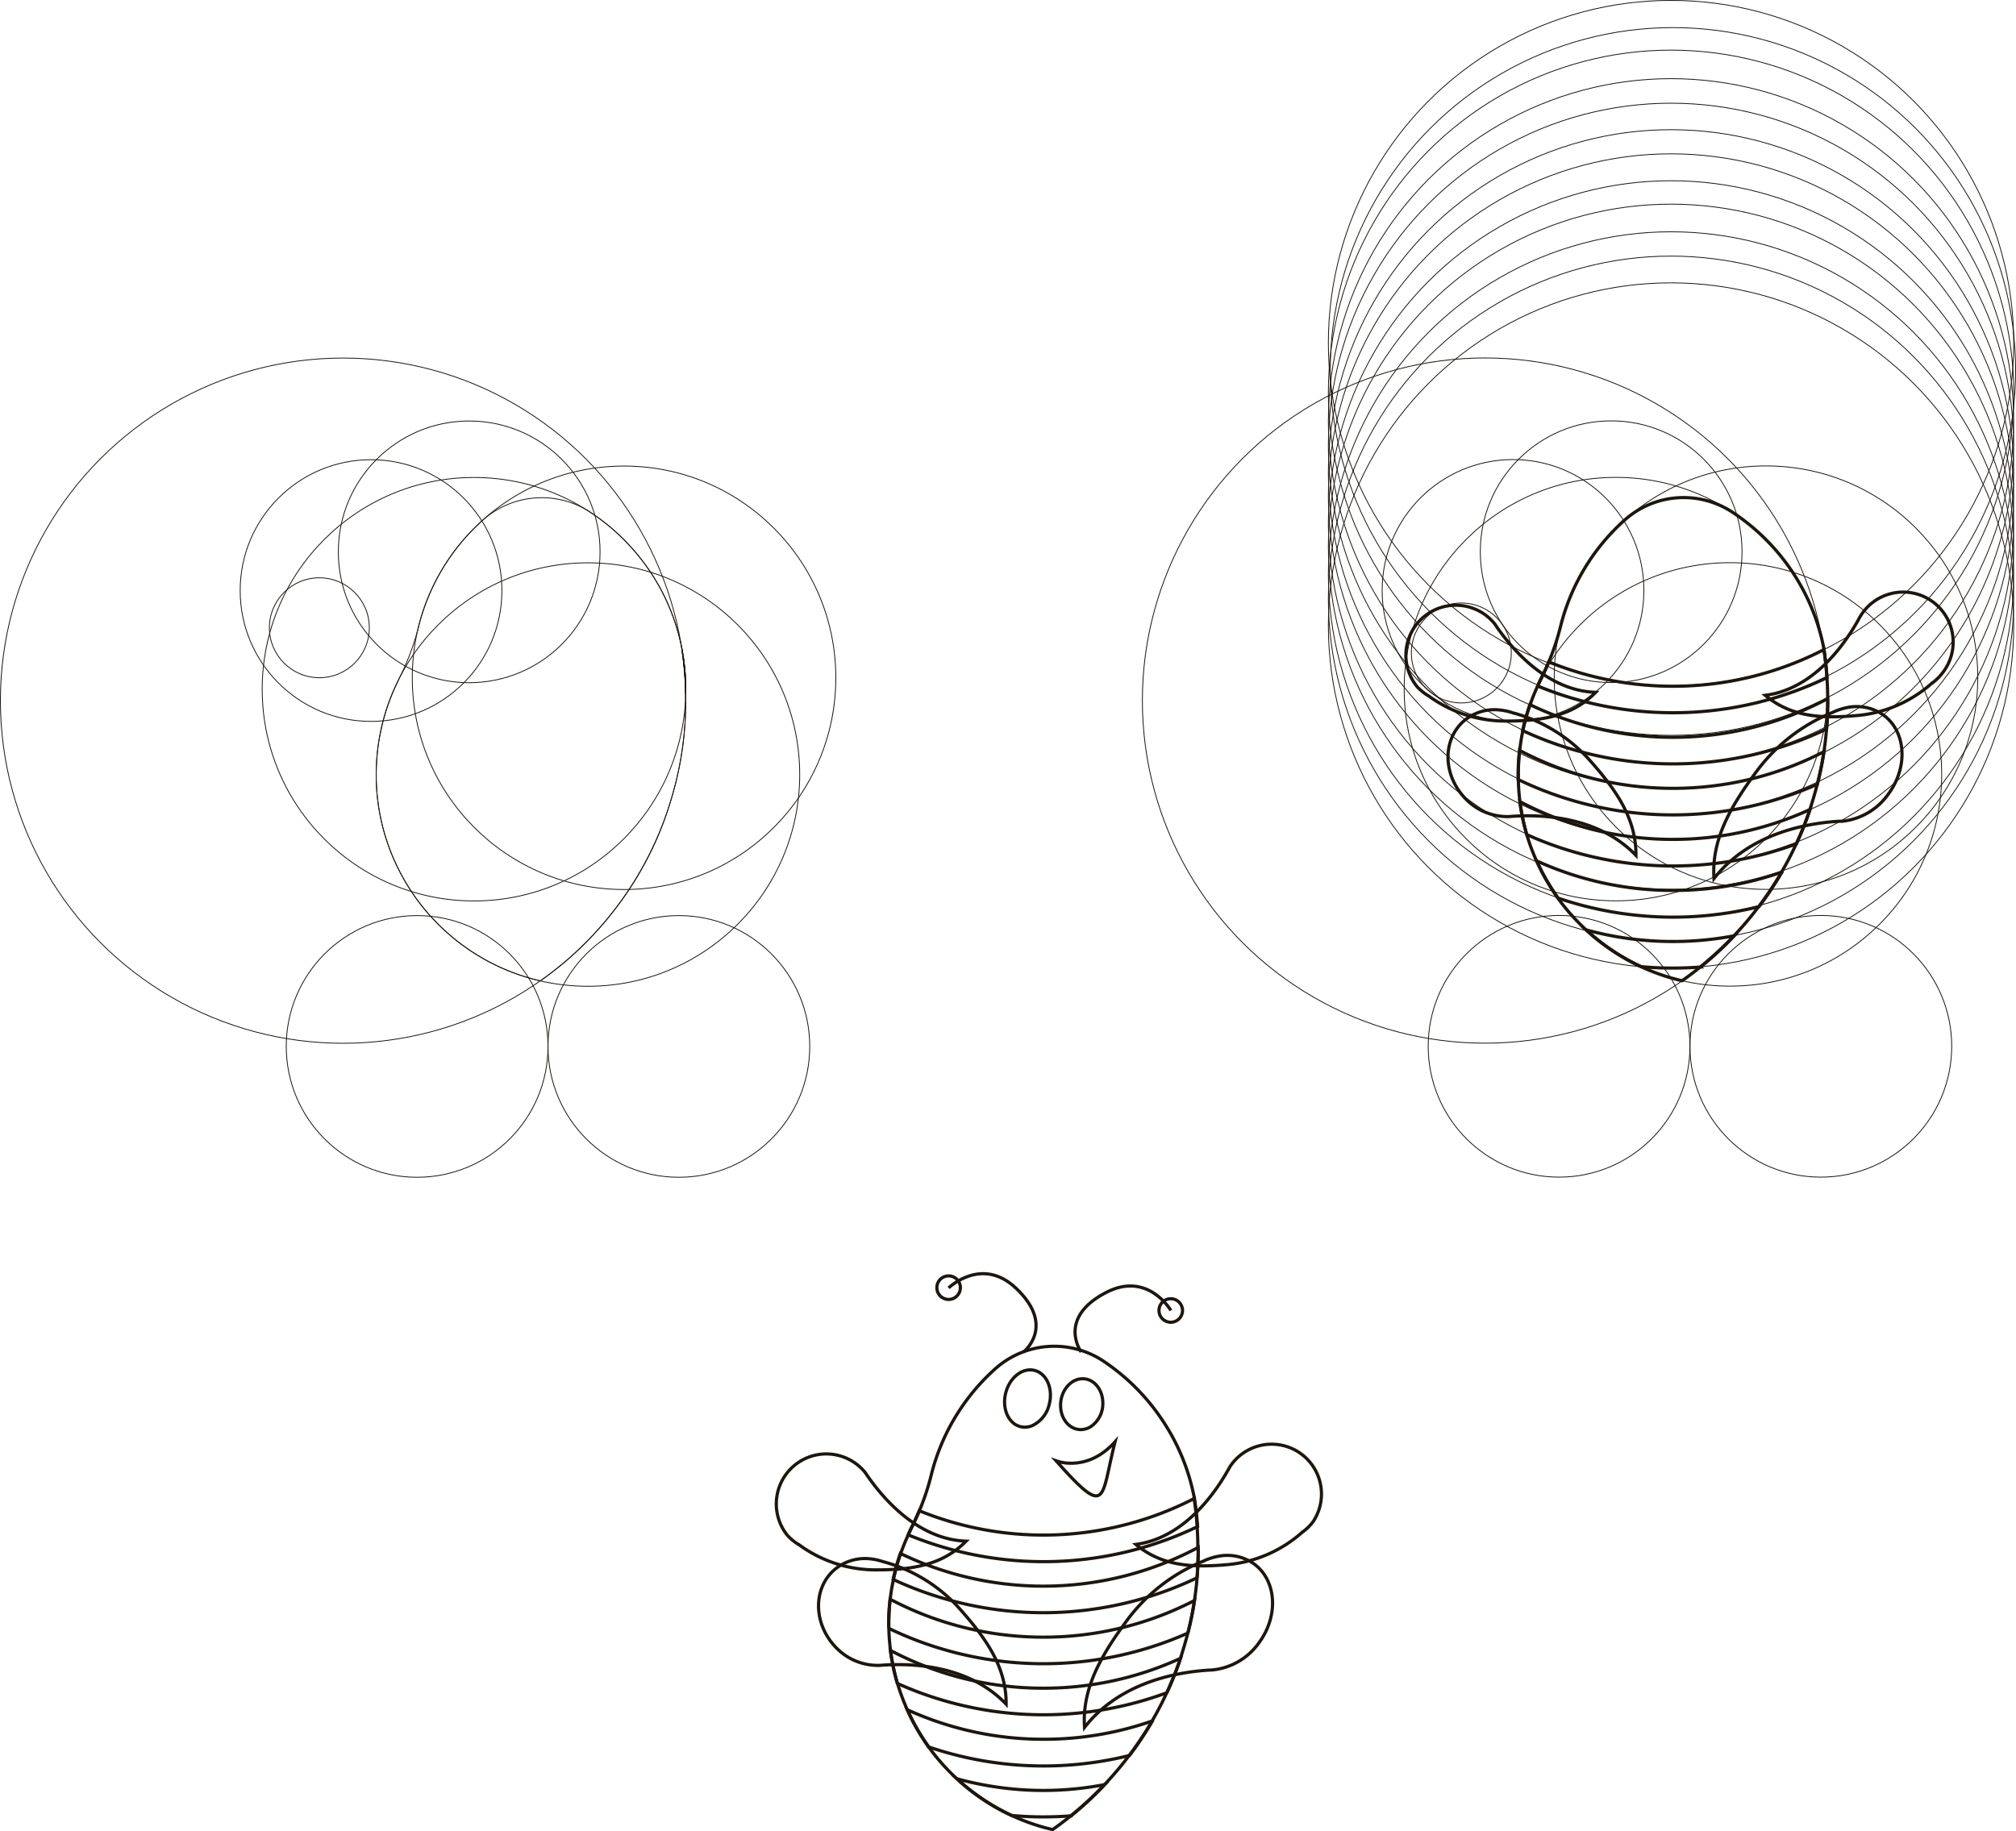 <svg xmlns="http://www.w3.org/2000/svg" viewBox="0 0 606.79 551.29"><g id="bd85f849-d033-4eef-8175-838ad172aead" data-name="Warstwa 2"><g id="b726467c-d01b-4284-a1e3-be6e4257e35c" data-name="Warstwa 1"><path d="M260.89,444c-.15-.24-.31-.48-.48-.71A15,15,0,1,0,237,462.2s0,0,0,0a15.27,15.27,0,0,0,3.27,2.71l.07,0a39.08,39.08,0,0,0,23.36,7.69c10.95,0,19.95-1.43,27.1-8.65C278.06,463.52,267.73,453.9,260.89,444Z" fill="none" stroke="#1d160f" stroke-miterlimit="10" stroke-width="0.96"/><path d="M265.67,501.28c-.29,0-.59.06-.88.07A17.53,17.53,0,0,1,251,495.29c-6.18-7-6.17-17.08,0-22.6a14.19,14.19,0,0,1,10.45-3.46h0a17.25,17.25,0,0,1,4.46.94l.08,0a47.34,47.34,0,0,1,23.13,14.44c8.16,9.17,13.79,17.65,13.72,28.43C293,502.69,278.14,500.44,265.67,501.28Z" fill="none" stroke="#1d160f" stroke-miterlimit="10" stroke-width="0.96"/><path d="M369.82,442.22q.19-.39.42-.75a15,15,0,1,1,25,16.6l0,0a14.75,14.75,0,0,1-3,3l-.06,0A39.11,39.11,0,0,1,369.66,471c-10.9,1-20,.45-27.79-6.07C354.56,463.23,363.94,452.68,369.82,442.22Z" fill="none" stroke="#1d160f" stroke-miterlimit="10" stroke-width="0.96"/><path d="M364.13,502.76c.3,0,.61,0,.92-.05a19.51,19.51,0,0,0,13.89-8.18c6-8.13,5.29-18.75-1.49-23.73a13.93,13.93,0,0,0-11-2.25h0a18.15,18.15,0,0,0-4.56,1.57l-.08,0a53.78,53.78,0,0,0-23,18.23c-7.85,10.7-13.14,20.35-12.38,31.67C335.9,507.86,351.17,503.53,364.13,502.76Z" fill="none" stroke="#1d160f" stroke-miterlimit="10" stroke-width="0.96"/><path d="M360.66,466.43c0,2.88-.12,5.74-.35,8.56q-.29,3.43-.79,6.81a99.74,99.74,0,0,1-2,9.82q-1,3.86-2.22,7.59a98.13,98.13,0,0,1-4.12,10.37c-1.32,2.89-2.79,5.7-4.37,8.43-1,1.78-2.12,3.53-3.25,5.24s-2.39,3.5-3.67,5.18a98.76,98.76,0,0,1-7.43,8.8,101.82,101.82,0,0,1-10.16,9.42c-1.77,1.43-3.6,2.81-5.47,4.13-1.19-.28-2.36-.58-3.52-.92A63.6,63.6,0,0,1,288,535.47c-1.43-1.31-2.8-2.7-4.11-4.15a62.52,62.52,0,0,1-4.42-5.47c-.46-.65-.91-1.3-1.35-2a64.14,64.14,0,0,1-8-17.11,63.69,63.69,0,0,1-2.59-16.59c0-.51,0-1,0-1.53a61.87,61.87,0,0,1,.42-7.24c.22-2,.54-4,1-5.95a62.34,62.34,0,0,1,2.18-7.82c.67-1.91,1.42-3.78,2.27-5.6.33-.73.68-1.46,1-2.18.84-1.66,1.63-3.36,2.34-5.08a72.9,72.9,0,0,0,3.54-10.67,63.62,63.62,0,0,1,19.17-31.92,26.68,26.68,0,0,1,32.71-2.38A64,64,0,0,1,350,427.75a63.11,63.11,0,0,1,9.41,22.87.18.18,0,0,1,0,.1c0,.12,0,.23,0,.35.42,2.79.73,5.63.91,8.49q.17,2.52.21,5.07h0c0,.4,0,.8,0,1.2C360.66,466,360.66,466.23,360.66,466.43Z" fill="none" stroke="#1d160f" stroke-miterlimit="10" stroke-width="0.96"/><circle cx="285.52" cy="387.64" r="3.55" fill="none" stroke="#1d160f" stroke-miterlimit="10" stroke-width="0.96"/><path d="M308.08,407s9.89-7.81-2.38-19.29c-10.28-9.62-20.18,0-20.18,0" fill="none" stroke="#1d160f" stroke-miterlimit="10" stroke-width="0.96"/><circle cx="352.38" cy="394.51" r="3.55" fill="none" stroke="#1d160f" stroke-miterlimit="10" stroke-width="0.96"/><path d="M325.41,407S318,396.75,333,389.05c12.51-6.45,19.42,5.46,19.42,5.46" fill="none" stroke="#1d160f" stroke-miterlimit="10" stroke-width="0.96"/><path d="M359.52,451.07a99,99,0,0,1-82.84,3.72c-.71,1.72-1.5,3.42-2.34,5.08-.36.72-.71,1.45-1,2.18a107,107,0,0,0,87.13-2.49C360.25,456.7,359.94,453.86,359.52,451.07Z" fill="none" stroke="#1d160f" stroke-miterlimit="10" stroke-width="0.96"/><path d="M360.65,465.84A99,99,0,0,1,271,467.65a62.34,62.34,0,0,0-2.18,7.82,107.06,107.06,0,0,0,91.46-.48c.23-2.82.35-5.68.35-8.56C360.66,466.23,360.66,466,360.65,465.84Z" fill="none" stroke="#1d160f" stroke-miterlimit="10" stroke-width="0.96"/><path d="M314.07,492.85a98.44,98.44,0,0,1-46.17-11.43,61.87,61.87,0,0,0-.42,7.24c0,.51,0,1,0,1.53a107.06,107.06,0,0,0,90.06,1.43,99.74,99.74,0,0,0,2-9.82A98.49,98.49,0,0,1,314.07,492.85Z" fill="none" stroke="#1d160f" stroke-miterlimit="10" stroke-width="0.96"/><path d="M314.07,508.22A98.39,98.39,0,0,1,268,496.84a63.76,63.76,0,0,0,2.09,9.94,107.2,107.2,0,0,0,81.13,2.8,98.13,98.13,0,0,0,4.12-10.37A98.54,98.54,0,0,1,314.07,508.22Z" fill="none" stroke="#1d160f" stroke-miterlimit="10" stroke-width="0.96"/><path d="M314.07,523.59a98.6,98.6,0,0,1-41-8.9,62.71,62.71,0,0,0,5.07,9.2c.44.66.89,1.31,1.35,2a107.32,107.32,0,0,0,60.48,2.58q1.92-2.52,3.67-5.18c1.13-1.71,2.22-3.46,3.25-5.24A98.36,98.36,0,0,1,314.07,523.59Z" fill="none" stroke="#1d160f" stroke-miterlimit="10" stroke-width="0.96"/><path d="M314.07,539A98.48,98.48,0,0,1,288,535.47a63.53,63.53,0,0,0,16.5,11.06q4.74.44,9.59.43c2.78,0,5.54-.11,8.27-.31a101.82,101.82,0,0,0,10.16-9.42A98.18,98.18,0,0,1,314.07,539Z" fill="none" stroke="#1d160f" stroke-miterlimit="10" stroke-width="0.96"/><path d="M312.18,412.82a5.37,5.37,0,0,0-.8-.27c-3.62-.91-7.51,2.15-8.68,6.82s.82,9.21,4.45,10.11a5.66,5.66,0,0,0,3.47-.27,9.37,9.37,0,0,0,5.21-6.55C316.91,418.34,315.29,414.15,312.18,412.82Z" fill="none" stroke="#1d160f" stroke-miterlimit="10" stroke-width="0.96"/><path d="M326.72,415.13a5.16,5.16,0,0,0-.79-.07c-3.5-.05-6.5,3.34-6.7,7.57s2.47,7.69,6,7.74a5.76,5.76,0,0,0,3.14-.93,8.37,8.37,0,0,0,3.57-6.64C332.09,418.89,329.82,415.64,326.72,415.13Z" fill="none" stroke="#1d160f" stroke-miterlimit="10" stroke-width="0.96"/><path d="M324.25,440.38a15.43,15.43,0,0,1-2.09.11,13.22,13.22,0,0,1-4.29-.73c8.46,9.51,11.68,12.08,13.54,9.76,1.31-1.65,1.95-5.75,3.28-11.58.28-1.24.59-2.54.94-3.93C331.67,438.45,327.53,440,324.25,440.38Z" fill="none" stroke="#1d160f" stroke-miterlimit="10" stroke-width="0.96"/><path d="M450.35,188.5c-.15-.24-.31-.48-.48-.71a15,15,0,1,0-23.38,18.88l0,0a15.27,15.27,0,0,0,3.27,2.71l.07,0a39.08,39.08,0,0,0,23.36,7.69c11,0,20-1.43,27.1-8.65C467.52,208,457.19,198.37,450.35,188.5Z" fill="none" stroke="#1d160f" stroke-miterlimit="10" stroke-width="0.96"/><path d="M455.14,245.75c-.29,0-.59.06-.89.07a17.51,17.51,0,0,1-13.78-6.06c-6.19-7-6.17-17.08,0-22.6A14.15,14.15,0,0,1,451,213.7s0,0,0,0a17.25,17.25,0,0,1,4.46.94l.08,0a47.42,47.42,0,0,1,23.14,14.44c8.15,9.17,13.79,17.65,13.72,28.43C482.49,247.16,467.6,244.91,455.14,245.75Z" fill="none" stroke="#1d160f" stroke-miterlimit="10" stroke-width="0.96"/><path d="M559.29,186.69a8,8,0,0,1,.41-.76,15.05,15.05,0,1,1,25,16.61l0,0a15.55,15.55,0,0,1-3,3l-.07,0a39.08,39.08,0,0,1-22.54,9.85c-10.9,1-20,.45-27.79-6.07C544,207.7,553.4,197.15,559.29,186.69Z" fill="none" stroke="#1d160f" stroke-miterlimit="10" stroke-width="0.96"/><path d="M553.59,247.23c.31,0,.62,0,.93,0A19.51,19.51,0,0,0,568.4,239c6-8.13,5.29-18.75-1.49-23.73a13.93,13.93,0,0,0-11-2.25h0a18.15,18.15,0,0,0-4.56,1.57l-.08,0a53.69,53.69,0,0,0-23,18.23c-7.86,10.7-13.15,20.35-12.38,31.67C525.36,252.33,540.63,248,553.59,247.23Z" fill="none" stroke="#1d160f" stroke-miterlimit="10" stroke-width="0.96"/><path d="M550.12,210.9c0,2.88-.12,5.74-.35,8.56q-.28,3.43-.79,6.81a99.74,99.74,0,0,1-2,9.82q-1,3.85-2.22,7.59a98.13,98.13,0,0,1-4.12,10.37c-1.32,2.89-2.79,5.7-4.37,8.43-1,1.78-2.12,3.53-3.25,5.24s-2.39,3.5-3.67,5.18a98.76,98.76,0,0,1-7.43,8.8,101.82,101.82,0,0,1-10.16,9.42c-1.77,1.43-3.6,2.81-5.47,4.13-1.19-.28-2.36-.58-3.52-.92a63.6,63.6,0,0,1-25.37-14.39c-1.43-1.31-2.8-2.7-4.11-4.15a62.52,62.52,0,0,1-4.42-5.47c-.46-.65-.91-1.3-1.35-2a64.14,64.14,0,0,1-8-17.11A63.69,63.69,0,0,1,457,234.66c0-.51,0-1,0-1.53a61.87,61.87,0,0,1,.42-7.24c.22-2,.54-4,.95-5.95a62.34,62.34,0,0,1,2.18-7.82c.67-1.91,1.42-3.78,2.27-5.6.33-.73.68-1.46,1-2.18.84-1.66,1.63-3.36,2.34-5.08a72.9,72.9,0,0,0,3.54-10.67,63.62,63.62,0,0,1,19.17-31.92,26.68,26.68,0,0,1,32.71-2.38,64,64,0,0,1,17.94,17.93,63.11,63.11,0,0,1,9.41,22.87.18.18,0,0,1,0,.1c0,.12,0,.23.05.35.42,2.79.73,5.63.91,8.49q.17,2.52.21,5.07h0c0,.4,0,.8,0,1.2C550.12,210.5,550.12,210.7,550.12,210.9Z" fill="none" stroke="#1d160f" stroke-miterlimit="10" stroke-width="0.96"/><path d="M549,195.54a99,99,0,0,1-82.84,3.72c-.71,1.72-1.5,3.42-2.34,5.08-.36.72-.71,1.45-1,2.18A107,107,0,0,0,549.89,204C549.71,201.17,549.4,198.33,549,195.54Z" fill="none" stroke="#1d160f" stroke-miterlimit="10" stroke-width="0.96"/><path d="M550.11,210.31a99,99,0,0,1-89.62,1.81,62.34,62.34,0,0,0-2.18,7.82,107.06,107.06,0,0,0,91.46-.48c.23-2.82.35-5.68.35-8.56C550.12,210.7,550.12,210.5,550.11,210.31Z" fill="none" stroke="#1d160f" stroke-miterlimit="10" stroke-width="0.96"/><path d="M503.53,237.32a98.44,98.44,0,0,1-46.17-11.43,61.87,61.87,0,0,0-.42,7.24c0,.51,0,1,0,1.53A107.06,107.06,0,0,0,547,236.09a99.74,99.74,0,0,0,2-9.82A98.49,98.49,0,0,1,503.53,237.32Z" fill="none" stroke="#1d160f" stroke-miterlimit="10" stroke-width="0.96"/><path d="M503.53,252.69a98.39,98.39,0,0,1-46.07-11.38,63.76,63.76,0,0,0,2.09,9.94,107.2,107.2,0,0,0,81.13,2.8,98.13,98.13,0,0,0,4.12-10.37A98.54,98.54,0,0,1,503.53,252.69Z" fill="none" stroke="#1d160f" stroke-miterlimit="10" stroke-width="0.96"/><path d="M503.53,268.06a98.6,98.6,0,0,1-41-8.9,62.71,62.71,0,0,0,5.07,9.2c.44.66.89,1.31,1.35,2a107.32,107.32,0,0,0,60.48,2.58q1.92-2.52,3.67-5.18c1.13-1.71,2.22-3.46,3.25-5.24A98.36,98.36,0,0,1,503.53,268.06Z" fill="none" stroke="#1d160f" stroke-miterlimit="10" stroke-width="0.96"/><path d="M503.53,283.43a98.48,98.48,0,0,1-26.09-3.49A63.53,63.53,0,0,0,493.94,291q4.74.44,9.59.43c2.78,0,5.54-.11,8.27-.31A101.82,101.82,0,0,0,522,281.7,98.18,98.18,0,0,1,503.53,283.43Z" fill="none" stroke="#1d160f" stroke-miterlimit="10" stroke-width="0.96"/><circle cx="484.94" cy="166.09" r="39.39" fill="none" stroke="#1d160f" stroke-miterlimit="10" stroke-width="0.25"/><circle cx="455.4" cy="177.74" r="39.39" fill="none" stroke="#1d160f" stroke-miterlimit="10" stroke-width="0.25"/><circle cx="446.98" cy="210.9" r="103.14" fill="none" stroke="#1d160f" stroke-miterlimit="10" stroke-width="0.25"/><circle cx="502.96" cy="103.26" r="103.14" fill="none" stroke="#1d160f" stroke-miterlimit="10" stroke-width="0.25"/><circle cx="503.53" cy="111.45" r="103.14" fill="none" stroke="#1d160f" stroke-miterlimit="10" stroke-width="0.25"/><circle cx="502.96" cy="118.23" r="103.14" fill="none" stroke="#1d160f" stroke-miterlimit="10" stroke-width="0.25"/><circle cx="502.96" cy="126.82" r="103.14" fill="none" stroke="#1d160f" stroke-miterlimit="10" stroke-width="0.25"/><circle cx="502.96" cy="134.21" r="103.14" fill="none" stroke="#1d160f" stroke-miterlimit="10" stroke-width="0.25"/><circle cx="502.96" cy="142.18" r="103.14" fill="none" stroke="#1d160f" stroke-miterlimit="10" stroke-width="0.25"/><circle cx="502.96" cy="149.45" r="103.14" fill="none" stroke="#1d160f" stroke-miterlimit="10" stroke-width="0.25"/><circle cx="502.96" cy="157.55" r="103.14" fill="none" stroke="#1d160f" stroke-miterlimit="10" stroke-width="0.25"/><circle cx="502.96" cy="164.6" r="103.14" fill="none" stroke="#1d160f" stroke-miterlimit="10" stroke-width="0.25"/><circle cx="502.96" cy="172.92" r="103.14" fill="none" stroke="#1d160f" stroke-miterlimit="10" stroke-width="0.25"/><circle cx="502.96" cy="180.24" r="103.14" fill="none" stroke="#1d160f" stroke-miterlimit="10" stroke-width="0.25"/><circle cx="502.96" cy="188.29" r="103.14" fill="none" stroke="#1d160f" stroke-miterlimit="10" stroke-width="0.25"/><circle cx="531.54" cy="204" r="63.74" fill="none" stroke="#1d160f" stroke-miterlimit="10" stroke-width="0.25"/><circle cx="486.38" cy="207.45" r="63.74" fill="none" stroke="#1d160f" stroke-miterlimit="10" stroke-width="0.25"/><circle cx="520.68" cy="233.13" r="63.74" fill="none" stroke="#1d160f" stroke-miterlimit="10" stroke-width="0.25"/><circle cx="548.05" cy="314.98" r="39.39" fill="none" stroke="#1d160f" stroke-miterlimit="10" stroke-width="0.25"/><circle cx="469.26" cy="314.98" r="39.39" fill="none" stroke="#1d160f" stroke-miterlimit="10" stroke-width="0.25"/><circle cx="439.84" cy="196.57" r="15.04" fill="none" stroke="#1d160f" stroke-miterlimit="10" stroke-width="0.25"/><path d="M550.12,207.45c0,.55,0,1.1,0,1.65a102.74,102.74,0,0,0-1.17-13.91A63.55,63.55,0,0,1,550.12,207.45Z" fill="none" stroke="#1d160f" stroke-miterlimit="10" stroke-width="0.25"/><path d="M550.12,210.9c0,2.88-.12,5.74-.35,8.56q-.28,3.43-.79,6.81a99.74,99.74,0,0,1-2,9.82q-1,3.85-2.22,7.59a98.13,98.13,0,0,1-4.12,10.37c-1.32,2.89-2.79,5.7-4.37,8.43-1,1.78-2.12,3.53-3.25,5.24s-2.39,3.5-3.67,5.18a98.76,98.76,0,0,1-7.43,8.8,101.82,101.82,0,0,1-10.16,9.42c-1.77,1.43-3.6,2.81-5.47,4.13-1.19-.28-2.36-.58-3.52-.92a63.6,63.6,0,0,1-25.37-14.39c-1.43-1.31-2.8-2.7-4.11-4.15a62.52,62.52,0,0,1-4.42-5.47c-.46-.65-.91-1.3-1.35-2a64.14,64.14,0,0,1-8-17.11A63.69,63.69,0,0,1,457,234.66c0-.51,0-1,0-1.53a61.87,61.87,0,0,1,.42-7.24c.22-2,.54-4,.95-5.95a62.34,62.34,0,0,1,2.18-7.82c.67-1.91,1.42-3.78,2.27-5.6.33-.73.68-1.46,1-2.18.84-1.66,1.63-3.36,2.34-5.08a72.9,72.9,0,0,0,3.54-10.67,63.62,63.62,0,0,1,19.17-31.92,26.68,26.68,0,0,1,32.71-2.38,64,64,0,0,1,17.94,17.93,63.11,63.11,0,0,1,9.41,22.87.18.18,0,0,1,0,.1c0,.12,0,.23.05.35.42,2.79.73,5.63.91,8.49q.17,2.52.21,5.07h0c0,.4,0,.8,0,1.2C550.12,210.5,550.12,210.7,550.12,210.9Z" fill="none" stroke="#1d160f" stroke-miterlimit="10" stroke-width="0.25"/><path d="M550.12,207.45c0,.55,0,1.1,0,1.65a102.74,102.74,0,0,0-1.17-13.91A63.55,63.55,0,0,1,550.12,207.45Z" fill="none" stroke="#1d160f" stroke-miterlimit="10" stroke-width="0.25"/><path d="M550.12,207.45c0,.55,0,1.1,0,1.65a102.74,102.74,0,0,0-1.17-13.91A63.55,63.55,0,0,1,550.12,207.45Z" fill="none" stroke="#1d160f" stroke-miterlimit="10" stroke-width="0.25"/><circle cx="96.12" cy="188.98" r="15.04" fill="none" stroke="#1d160f" stroke-miterlimit="10" stroke-width="0.25"/><circle cx="141.22" cy="166.13" r="39.39" fill="none" stroke="#1d160f" stroke-miterlimit="10" stroke-width="0.25"/><circle cx="111.68" cy="177.78" r="39.39" fill="none" stroke="#1d160f" stroke-miterlimit="10" stroke-width="0.25"/><circle cx="103.26" cy="210.93" r="103.14" fill="none" stroke="#1d160f" stroke-miterlimit="10" stroke-width="0.25"/><circle cx="187.83" cy="204.04" r="63.74" fill="none" stroke="#1d160f" stroke-miterlimit="10" stroke-width="0.25"/><circle cx="142.66" cy="207.48" r="63.74" fill="none" stroke="#1d160f" stroke-miterlimit="10" stroke-width="0.25"/><circle cx="176.96" cy="233.17" r="63.74" fill="none" stroke="#1d160f" stroke-miterlimit="10" stroke-width="0.25"/><circle cx="204.33" cy="315.02" r="39.39" fill="none" stroke="#1d160f" stroke-miterlimit="10" stroke-width="0.25"/><circle cx="125.55" cy="315.02" r="39.39" fill="none" stroke="#1d160f" stroke-miterlimit="10" stroke-width="0.25"/><path d="M206.4,207.49c0,.55,0,1.1,0,1.65a102.74,102.74,0,0,0-1.17-13.91A63.55,63.55,0,0,1,206.4,207.49Z" fill="none" stroke="#1d160f" stroke-miterlimit="10" stroke-width="0.25"/><path d="M206.4,210.94c0,2.88-.12,5.74-.35,8.56q-.28,3.44-.79,6.81a99.74,99.74,0,0,1-2,9.82q-1,3.85-2.22,7.59A98.13,98.13,0,0,1,197,254.09c-1.32,2.89-2.79,5.7-4.37,8.43-1,1.78-2.12,3.53-3.25,5.24s-2.39,3.5-3.67,5.18a98.76,98.76,0,0,1-7.43,8.8,101.82,101.82,0,0,1-10.16,9.42c-1.77,1.43-3.6,2.81-5.47,4.13-1.19-.28-2.36-.58-3.52-.92A63.6,63.6,0,0,1,133.72,280c-1.43-1.31-2.8-2.7-4.11-4.15a62.52,62.52,0,0,1-4.42-5.47c-.46-.65-.91-1.3-1.35-2a64.14,64.14,0,0,1-8-17.11,63.69,63.69,0,0,1-2.59-16.59c0-.51,0-1,0-1.53a61.87,61.87,0,0,1,.42-7.24c.22-2,.54-4,1-6a62.34,62.34,0,0,1,2.18-7.82c.67-1.91,1.42-3.78,2.27-5.6.33-.73.68-1.46,1-2.18.84-1.66,1.63-3.36,2.34-5.08A72.9,72.9,0,0,0,126,188.63a63.62,63.62,0,0,1,19.17-31.92,26.68,26.68,0,0,1,32.71-2.38,64,64,0,0,1,17.94,17.93,63.11,63.11,0,0,1,9.41,22.87.18.18,0,0,1,0,.1c0,.12,0,.23,0,.35.42,2.79.73,5.63.91,8.49q.17,2.52.21,5.07h0c0,.4,0,.8,0,1.2C206.4,210.54,206.4,210.74,206.4,210.94Z" fill="none" stroke="#1d160f" stroke-miterlimit="10" stroke-width="0.25"/><path d="M206.4,207.49c0,.55,0,1.1,0,1.65a102.74,102.74,0,0,0-1.17-13.91A63.55,63.55,0,0,1,206.4,207.49Z" fill="none" stroke="#1d160f" stroke-miterlimit="10" stroke-width="0.25"/><path d="M206.4,207.49c0,.55,0,1.1,0,1.65a102.74,102.74,0,0,0-1.17-13.91A63.55,63.55,0,0,1,206.4,207.49Z" fill="none" stroke="#1d160f" stroke-miterlimit="10" stroke-width="0.25"/></g></g></svg>